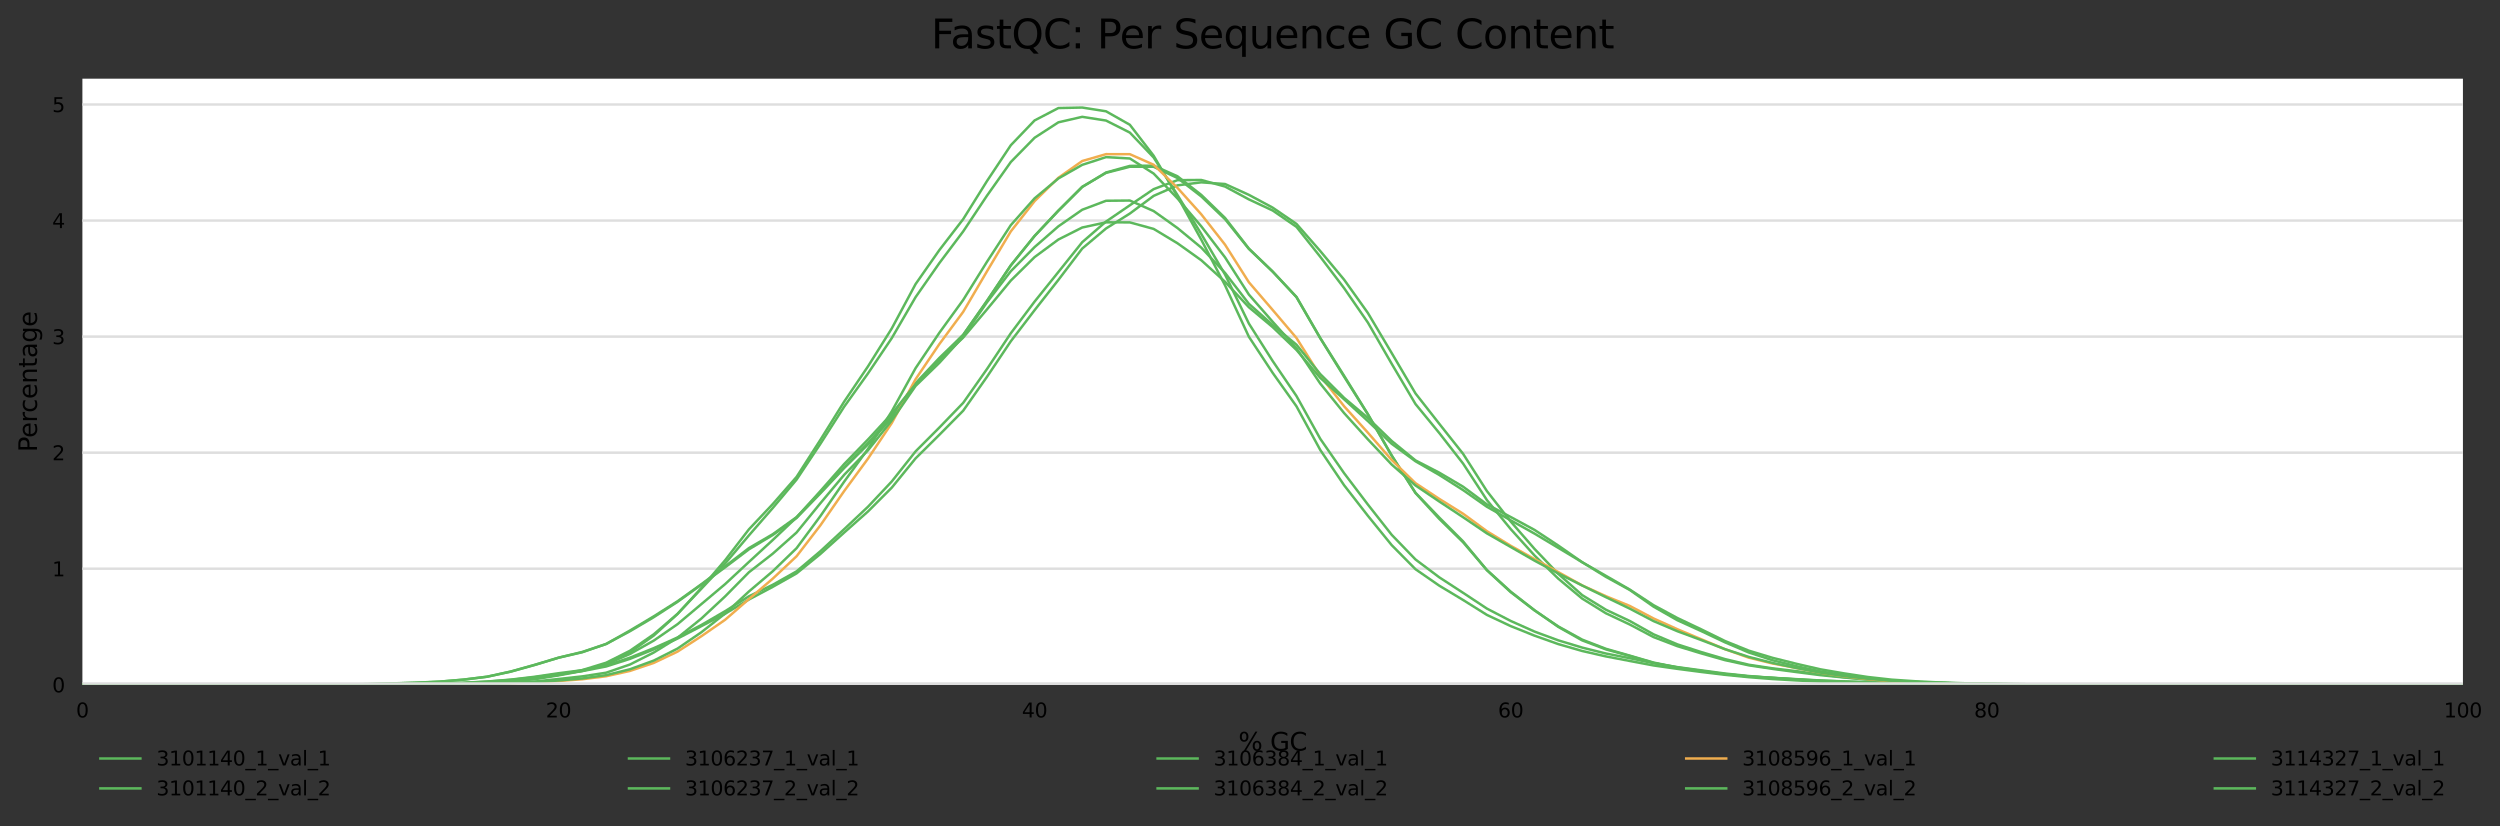 <?xml version="1.0" encoding="utf-8" standalone="no"?>
<!DOCTYPE svg PUBLIC "-//W3C//DTD SVG 1.1//EN"
  "http://www.w3.org/Graphics/SVG/1.1/DTD/svg11.dtd">
<svg xmlns:xlink="http://www.w3.org/1999/xlink" width="1000.298pt" height="330.542pt" viewBox="0 0 1000.298 330.542" xmlns="http://www.w3.org/2000/svg" version="1.1">
 <rect x="0" y="0" width="1000.298" height="330.542" fill="#333333" stroke="none"/>
 <defs>
  <style type="text/css">*{stroke-linejoin: round; stroke-linecap: butt}</style>
 </defs>
 <g id="figure_1">
  <g id="axes_1">
   <g id="patch_1">
    <path d="M 32.968 273.99 
L 985.463 273.99 
L 985.463 31.483 
L 32.968 31.483 
z
" style="fill: #ffffff"/>
   </g>
   <g id="matplotlib.axis_1">
    <g id="xtick_1">
     <g id="text_1">
      <!-- 0 -->
      <g transform="translate(30.423 287.069) scale(0.08 -0.08)">
       <defs>
        <path id="DejaVuSans-30" d="M 2034 4250 
Q 1547 4250 1301 3770 
Q 1056 3291 1056 2328 
Q 1056 1369 1301 889 
Q 1547 409 2034 409 
Q 2525 409 2770 889 
Q 3016 1369 3016 2328 
Q 3016 3291 2770 3770 
Q 2525 4250 2034 4250 
z
M 2034 4750 
Q 2819 4750 3233 4129 
Q 3647 3509 3647 2328 
Q 3647 1150 3233 529 
Q 2819 -91 2034 -91 
Q 1250 -91 836 529 
Q 422 1150 422 2328 
Q 422 3509 836 4129 
Q 1250 4750 2034 4750 
z
" transform="scale(0.016)"/>
       </defs>
       <use xlink:href="#DejaVuSans-30"/>
      </g>
     </g>
    </g>
    <g id="xtick_2">
     <g id="text_2">
      <!-- 20 -->
      <g transform="translate(218.377 287.069) scale(0.08 -0.08)">
       <defs>
        <path id="DejaVuSans-32" d="M 1228 531 
L 3431 531 
L 3431 0 
L 469 0 
L 469 531 
Q 828 903 1448 1529 
Q 2069 2156 2228 2338 
Q 2531 2678 2651 2914 
Q 2772 3150 2772 3378 
Q 2772 3750 2511 3984 
Q 2250 4219 1831 4219 
Q 1534 4219 1204 4116 
Q 875 4013 500 3803 
L 500 4441 
Q 881 4594 1212 4672 
Q 1544 4750 1819 4750 
Q 2544 4750 2975 4387 
Q 3406 4025 3406 3419 
Q 3406 3131 3298 2873 
Q 3191 2616 2906 2266 
Q 2828 2175 2409 1742 
Q 1991 1309 1228 531 
z
" transform="scale(0.016)"/>
       </defs>
       <use xlink:href="#DejaVuSans-32"/>
       <use xlink:href="#DejaVuSans-30" x="63.623"/>
      </g>
     </g>
    </g>
    <g id="xtick_3">
     <g id="text_3">
      <!-- 40 -->
      <g transform="translate(408.876 287.069) scale(0.08 -0.08)">
       <defs>
        <path id="DejaVuSans-34" d="M 2419 4116 
L 825 1625 
L 2419 1625 
L 2419 4116 
z
M 2253 4666 
L 3047 4666 
L 3047 1625 
L 3713 1625 
L 3713 1100 
L 3047 1100 
L 3047 0 
L 2419 0 
L 2419 1100 
L 313 1100 
L 313 1709 
L 2253 4666 
z
" transform="scale(0.016)"/>
       </defs>
       <use xlink:href="#DejaVuSans-34"/>
       <use xlink:href="#DejaVuSans-30" x="63.623"/>
      </g>
     </g>
    </g>
    <g id="xtick_4">
     <g id="text_4">
      <!-- 60 -->
      <g transform="translate(599.375 287.069) scale(0.08 -0.08)">
       <defs>
        <path id="DejaVuSans-36" d="M 2113 2584 
Q 1688 2584 1439 2293 
Q 1191 2003 1191 1497 
Q 1191 994 1439 701 
Q 1688 409 2113 409 
Q 2538 409 2786 701 
Q 3034 994 3034 1497 
Q 3034 2003 2786 2293 
Q 2538 2584 2113 2584 
z
M 3366 4563 
L 3366 3988 
Q 3128 4100 2886 4159 
Q 2644 4219 2406 4219 
Q 1781 4219 1451 3797 
Q 1122 3375 1075 2522 
Q 1259 2794 1537 2939 
Q 1816 3084 2150 3084 
Q 2853 3084 3261 2657 
Q 3669 2231 3669 1497 
Q 3669 778 3244 343 
Q 2819 -91 2113 -91 
Q 1303 -91 875 529 
Q 447 1150 447 2328 
Q 447 3434 972 4092 
Q 1497 4750 2381 4750 
Q 2619 4750 2861 4703 
Q 3103 4656 3366 4563 
z
" transform="scale(0.016)"/>
       </defs>
       <use xlink:href="#DejaVuSans-36"/>
       <use xlink:href="#DejaVuSans-30" x="63.623"/>
      </g>
     </g>
    </g>
    <g id="xtick_5">
     <g id="text_5">
      <!-- 80 -->
      <g transform="translate(789.874 287.069) scale(0.08 -0.08)">
       <defs>
        <path id="DejaVuSans-38" d="M 2034 2216 
Q 1584 2216 1326 1975 
Q 1069 1734 1069 1313 
Q 1069 891 1326 650 
Q 1584 409 2034 409 
Q 2484 409 2743 651 
Q 3003 894 3003 1313 
Q 3003 1734 2745 1975 
Q 2488 2216 2034 2216 
z
M 1403 2484 
Q 997 2584 770 2862 
Q 544 3141 544 3541 
Q 544 4100 942 4425 
Q 1341 4750 2034 4750 
Q 2731 4750 3128 4425 
Q 3525 4100 3525 3541 
Q 3525 3141 3298 2862 
Q 3072 2584 2669 2484 
Q 3125 2378 3379 2068 
Q 3634 1759 3634 1313 
Q 3634 634 3220 271 
Q 2806 -91 2034 -91 
Q 1263 -91 848 271 
Q 434 634 434 1313 
Q 434 1759 690 2068 
Q 947 2378 1403 2484 
z
M 1172 3481 
Q 1172 3119 1398 2916 
Q 1625 2713 2034 2713 
Q 2441 2713 2670 2916 
Q 2900 3119 2900 3481 
Q 2900 3844 2670 4047 
Q 2441 4250 2034 4250 
Q 1625 4250 1398 4047 
Q 1172 3844 1172 3481 
z
" transform="scale(0.016)"/>
       </defs>
       <use xlink:href="#DejaVuSans-38"/>
       <use xlink:href="#DejaVuSans-30" x="63.623"/>
      </g>
     </g>
    </g>
    <g id="xtick_6">
     <g id="text_6">
      <!-- 100 -->
      <g transform="translate(977.828 287.069) scale(0.08 -0.08)">
       <defs>
        <path id="DejaVuSans-31" d="M 794 531 
L 1825 531 
L 1825 4091 
L 703 3866 
L 703 4441 
L 1819 4666 
L 2450 4666 
L 2450 531 
L 3481 531 
L 3481 0 
L 794 0 
L 794 531 
z
" transform="scale(0.016)"/>
       </defs>
       <use xlink:href="#DejaVuSans-31"/>
       <use xlink:href="#DejaVuSans-30" x="63.623"/>
       <use xlink:href="#DejaVuSans-30" x="127.246"/>
      </g>
     </g>
    </g>
    <g id="text_7">
     <!-- % GC -->
     <g transform="translate(495.51 300.331) scale(0.1 -0.1)">
      <defs>
       <path id="DejaVuSans-25" d="M 4653 2053 
Q 4381 2053 4226 1822 
Q 4072 1591 4072 1178 
Q 4072 772 4226 539 
Q 4381 306 4653 306 
Q 4919 306 5073 539 
Q 5228 772 5228 1178 
Q 5228 1588 5073 1820 
Q 4919 2053 4653 2053 
z
M 4653 2450 
Q 5147 2450 5437 2106 
Q 5728 1763 5728 1178 
Q 5728 594 5436 251 
Q 5144 -91 4653 -91 
Q 4153 -91 3862 251 
Q 3572 594 3572 1178 
Q 3572 1766 3864 2108 
Q 4156 2450 4653 2450 
z
M 1428 4353 
Q 1159 4353 1004 4120 
Q 850 3888 850 3481 
Q 850 3069 1003 2837 
Q 1156 2606 1428 2606 
Q 1700 2606 1854 2837 
Q 2009 3069 2009 3481 
Q 2009 3884 1853 4118 
Q 1697 4353 1428 4353 
z
M 4250 4750 
L 4750 4750 
L 1831 -91 
L 1331 -91 
L 4250 4750 
z
M 1428 4750 
Q 1922 4750 2215 4408 
Q 2509 4066 2509 3481 
Q 2509 2891 2217 2550 
Q 1925 2209 1428 2209 
Q 931 2209 642 2551 
Q 353 2894 353 3481 
Q 353 4063 643 4406 
Q 934 4750 1428 4750 
z
" transform="scale(0.016)"/>
       <path id="DejaVuSans-20" transform="scale(0.016)"/>
       <path id="DejaVuSans-47" d="M 3809 666 
L 3809 1919 
L 2778 1919 
L 2778 2438 
L 4434 2438 
L 4434 434 
Q 4069 175 3628 42 
Q 3188 -91 2688 -91 
Q 1594 -91 976 548 
Q 359 1188 359 2328 
Q 359 3472 976 4111 
Q 1594 4750 2688 4750 
Q 3144 4750 3555 4637 
Q 3966 4525 4313 4306 
L 4313 3634 
Q 3963 3931 3569 4081 
Q 3175 4231 2741 4231 
Q 1884 4231 1454 3753 
Q 1025 3275 1025 2328 
Q 1025 1384 1454 906 
Q 1884 428 2741 428 
Q 3075 428 3337 486 
Q 3600 544 3809 666 
z
" transform="scale(0.016)"/>
       <path id="DejaVuSans-43" d="M 4122 4306 
L 4122 3641 
Q 3803 3938 3442 4084 
Q 3081 4231 2675 4231 
Q 1875 4231 1450 3742 
Q 1025 3253 1025 2328 
Q 1025 1406 1450 917 
Q 1875 428 2675 428 
Q 3081 428 3442 575 
Q 3803 722 4122 1019 
L 4122 359 
Q 3791 134 3420 21 
Q 3050 -91 2638 -91 
Q 1578 -91 968 557 
Q 359 1206 359 2328 
Q 359 3453 968 4101 
Q 1578 4750 2638 4750 
Q 3056 4750 3426 4639 
Q 3797 4528 4122 4306 
z
" transform="scale(0.016)"/>
      </defs>
      <use xlink:href="#DejaVuSans-25"/>
      <use xlink:href="#DejaVuSans-20" x="95.02"/>
      <use xlink:href="#DejaVuSans-47" x="126.807"/>
      <use xlink:href="#DejaVuSans-43" x="204.297"/>
     </g>
    </g>
   </g>
   <g id="matplotlib.axis_2">
    <g id="ytick_1">
     <g id="line2d_1">
      <path d="M 32.968 273.99 
L 985.463 273.99 
" clip-path="url(#pd9188e3779)" style="fill: none; stroke: #dedede; stroke-linecap: square"/>
     </g>
     <g id="text_8">
      <!-- 0 -->
      <g transform="translate(20.878 277.029) scale(0.08 -0.08)">
       <use xlink:href="#DejaVuSans-30"/>
      </g>
     </g>
    </g>
    <g id="ytick_2">
     <g id="line2d_2">
      <path d="M 32.968 227.554 
L 985.463 227.554 
" clip-path="url(#pd9188e3779)" style="fill: none; stroke: #dedede; stroke-linecap: square"/>
     </g>
     <g id="text_9">
      <!-- 1 -->
      <g transform="translate(20.878 230.594) scale(0.08 -0.08)">
       <use xlink:href="#DejaVuSans-31"/>
      </g>
     </g>
    </g>
    <g id="ytick_3">
     <g id="line2d_3">
      <path d="M 32.968 181.118 
L 985.463 181.118 
" clip-path="url(#pd9188e3779)" style="fill: none; stroke: #dedede; stroke-linecap: square"/>
     </g>
     <g id="text_10">
      <!-- 2 -->
      <g transform="translate(20.878 184.158) scale(0.08 -0.08)">
       <use xlink:href="#DejaVuSans-32"/>
      </g>
     </g>
    </g>
    <g id="ytick_4">
     <g id="line2d_4">
      <path d="M 32.968 134.683 
L 985.463 134.683 
" clip-path="url(#pd9188e3779)" style="fill: none; stroke: #dedede; stroke-linecap: square"/>
     </g>
     <g id="text_11">
      <!-- 3 -->
      <g transform="translate(20.878 137.722) scale(0.08 -0.08)">
       <defs>
        <path id="DejaVuSans-33" d="M 2597 2516 
Q 3050 2419 3304 2112 
Q 3559 1806 3559 1356 
Q 3559 666 3084 287 
Q 2609 -91 1734 -91 
Q 1441 -91 1130 -33 
Q 819 25 488 141 
L 488 750 
Q 750 597 1062 519 
Q 1375 441 1716 441 
Q 2309 441 2620 675 
Q 2931 909 2931 1356 
Q 2931 1769 2642 2001 
Q 2353 2234 1838 2234 
L 1294 2234 
L 1294 2753 
L 1863 2753 
Q 2328 2753 2575 2939 
Q 2822 3125 2822 3475 
Q 2822 3834 2567 4026 
Q 2313 4219 1838 4219 
Q 1578 4219 1281 4162 
Q 984 4106 628 3988 
L 628 4550 
Q 988 4650 1302 4700 
Q 1616 4750 1894 4750 
Q 2613 4750 3031 4423 
Q 3450 4097 3450 3541 
Q 3450 3153 3228 2886 
Q 3006 2619 2597 2516 
z
" transform="scale(0.016)"/>
       </defs>
       <use xlink:href="#DejaVuSans-33"/>
      </g>
     </g>
    </g>
    <g id="ytick_5">
     <g id="line2d_5">
      <path d="M 32.968 88.247 
L 985.463 88.247 
" clip-path="url(#pd9188e3779)" style="fill: none; stroke: #dedede; stroke-linecap: square"/>
     </g>
     <g id="text_12">
      <!-- 4 -->
      <g transform="translate(20.878 91.286) scale(0.08 -0.08)">
       <use xlink:href="#DejaVuSans-34"/>
      </g>
     </g>
    </g>
    <g id="ytick_6">
     <g id="line2d_6">
      <path d="M 32.968 41.811 
L 985.463 41.811 
" clip-path="url(#pd9188e3779)" style="fill: none; stroke: #dedede; stroke-linecap: square"/>
     </g>
     <g id="text_13">
      <!-- 5 -->
      <g transform="translate(20.878 44.851) scale(0.08 -0.08)">
       <defs>
        <path id="DejaVuSans-35" d="M 691 4666 
L 3169 4666 
L 3169 4134 
L 1269 4134 
L 1269 2991 
Q 1406 3038 1543 3061 
Q 1681 3084 1819 3084 
Q 2600 3084 3056 2656 
Q 3513 2228 3513 1497 
Q 3513 744 3044 326 
Q 2575 -91 1722 -91 
Q 1428 -91 1123 -41 
Q 819 9 494 109 
L 494 744 
Q 775 591 1075 516 
Q 1375 441 1709 441 
Q 2250 441 2565 725 
Q 2881 1009 2881 1497 
Q 2881 1984 2565 2268 
Q 2250 2553 1709 2553 
Q 1456 2553 1204 2497 
Q 953 2441 691 2322 
L 691 4666 
z
" transform="scale(0.016)"/>
       </defs>
       <use xlink:href="#DejaVuSans-35"/>
      </g>
     </g>
    </g>
    <g id="text_14">
     <!-- Percentage -->
     <g transform="translate(14.798 180.859) rotate(-90) scale(0.1 -0.1)">
      <defs>
       <path id="DejaVuSans-50" d="M 1259 4147 
L 1259 2394 
L 2053 2394 
Q 2494 2394 2734 2622 
Q 2975 2850 2975 3272 
Q 2975 3691 2734 3919 
Q 2494 4147 2053 4147 
L 1259 4147 
z
M 628 4666 
L 2053 4666 
Q 2838 4666 3239 4311 
Q 3641 3956 3641 3272 
Q 3641 2581 3239 2228 
Q 2838 1875 2053 1875 
L 1259 1875 
L 1259 0 
L 628 0 
L 628 4666 
z
" transform="scale(0.016)"/>
       <path id="DejaVuSans-65" d="M 3597 1894 
L 3597 1613 
L 953 1613 
Q 991 1019 1311 708 
Q 1631 397 2203 397 
Q 2534 397 2845 478 
Q 3156 559 3463 722 
L 3463 178 
Q 3153 47 2828 -22 
Q 2503 -91 2169 -91 
Q 1331 -91 842 396 
Q 353 884 353 1716 
Q 353 2575 817 3079 
Q 1281 3584 2069 3584 
Q 2775 3584 3186 3129 
Q 3597 2675 3597 1894 
z
M 3022 2063 
Q 3016 2534 2758 2815 
Q 2500 3097 2075 3097 
Q 1594 3097 1305 2825 
Q 1016 2553 972 2059 
L 3022 2063 
z
" transform="scale(0.016)"/>
       <path id="DejaVuSans-72" d="M 2631 2963 
Q 2534 3019 2420 3045 
Q 2306 3072 2169 3072 
Q 1681 3072 1420 2755 
Q 1159 2438 1159 1844 
L 1159 0 
L 581 0 
L 581 3500 
L 1159 3500 
L 1159 2956 
Q 1341 3275 1631 3429 
Q 1922 3584 2338 3584 
Q 2397 3584 2469 3576 
Q 2541 3569 2628 3553 
L 2631 2963 
z
" transform="scale(0.016)"/>
       <path id="DejaVuSans-63" d="M 3122 3366 
L 3122 2828 
Q 2878 2963 2633 3030 
Q 2388 3097 2138 3097 
Q 1578 3097 1268 2742 
Q 959 2388 959 1747 
Q 959 1106 1268 751 
Q 1578 397 2138 397 
Q 2388 397 2633 464 
Q 2878 531 3122 666 
L 3122 134 
Q 2881 22 2623 -34 
Q 2366 -91 2075 -91 
Q 1284 -91 818 406 
Q 353 903 353 1747 
Q 353 2603 823 3093 
Q 1294 3584 2113 3584 
Q 2378 3584 2631 3529 
Q 2884 3475 3122 3366 
z
" transform="scale(0.016)"/>
       <path id="DejaVuSans-6e" d="M 3513 2113 
L 3513 0 
L 2938 0 
L 2938 2094 
Q 2938 2591 2744 2837 
Q 2550 3084 2163 3084 
Q 1697 3084 1428 2787 
Q 1159 2491 1159 1978 
L 1159 0 
L 581 0 
L 581 3500 
L 1159 3500 
L 1159 2956 
Q 1366 3272 1645 3428 
Q 1925 3584 2291 3584 
Q 2894 3584 3203 3211 
Q 3513 2838 3513 2113 
z
" transform="scale(0.016)"/>
       <path id="DejaVuSans-74" d="M 1172 4494 
L 1172 3500 
L 2356 3500 
L 2356 3053 
L 1172 3053 
L 1172 1153 
Q 1172 725 1289 603 
Q 1406 481 1766 481 
L 2356 481 
L 2356 0 
L 1766 0 
Q 1100 0 847 248 
Q 594 497 594 1153 
L 594 3053 
L 172 3053 
L 172 3500 
L 594 3500 
L 594 4494 
L 1172 4494 
z
" transform="scale(0.016)"/>
       <path id="DejaVuSans-61" d="M 2194 1759 
Q 1497 1759 1228 1600 
Q 959 1441 959 1056 
Q 959 750 1161 570 
Q 1363 391 1709 391 
Q 2188 391 2477 730 
Q 2766 1069 2766 1631 
L 2766 1759 
L 2194 1759 
z
M 3341 1997 
L 3341 0 
L 2766 0 
L 2766 531 
Q 2569 213 2275 61 
Q 1981 -91 1556 -91 
Q 1019 -91 701 211 
Q 384 513 384 1019 
Q 384 1609 779 1909 
Q 1175 2209 1959 2209 
L 2766 2209 
L 2766 2266 
Q 2766 2663 2505 2880 
Q 2244 3097 1772 3097 
Q 1472 3097 1187 3025 
Q 903 2953 641 2809 
L 641 3341 
Q 956 3463 1253 3523 
Q 1550 3584 1831 3584 
Q 2591 3584 2966 3190 
Q 3341 2797 3341 1997 
z
" transform="scale(0.016)"/>
       <path id="DejaVuSans-67" d="M 2906 1791 
Q 2906 2416 2648 2759 
Q 2391 3103 1925 3103 
Q 1463 3103 1205 2759 
Q 947 2416 947 1791 
Q 947 1169 1205 825 
Q 1463 481 1925 481 
Q 2391 481 2648 825 
Q 2906 1169 2906 1791 
z
M 3481 434 
Q 3481 -459 3084 -895 
Q 2688 -1331 1869 -1331 
Q 1566 -1331 1297 -1286 
Q 1028 -1241 775 -1147 
L 775 -588 
Q 1028 -725 1275 -790 
Q 1522 -856 1778 -856 
Q 2344 -856 2625 -561 
Q 2906 -266 2906 331 
L 2906 616 
Q 2728 306 2450 153 
Q 2172 0 1784 0 
Q 1141 0 747 490 
Q 353 981 353 1791 
Q 353 2603 747 3093 
Q 1141 3584 1784 3584 
Q 2172 3584 2450 3431 
Q 2728 3278 2906 2969 
L 2906 3500 
L 3481 3500 
L 3481 434 
z
" transform="scale(0.016)"/>
      </defs>
      <use xlink:href="#DejaVuSans-50"/>
      <use xlink:href="#DejaVuSans-65" x="56.678"/>
      <use xlink:href="#DejaVuSans-72" x="118.201"/>
      <use xlink:href="#DejaVuSans-63" x="157.064"/>
      <use xlink:href="#DejaVuSans-65" x="212.045"/>
      <use xlink:href="#DejaVuSans-6e" x="273.568"/>
      <use xlink:href="#DejaVuSans-74" x="336.947"/>
      <use xlink:href="#DejaVuSans-61" x="376.156"/>
      <use xlink:href="#DejaVuSans-67" x="437.436"/>
      <use xlink:href="#DejaVuSans-65" x="500.912"/>
     </g>
    </g>
   </g>
   <g id="line2d_7">
    <path d="M 32.968 273.99 
L 42.493 273.99 
L 52.018 273.99 
L 61.543 273.99 
L 71.068 273.989 
L 80.593 273.987 
L 90.118 273.984 
L 99.643 273.981 
L 109.168 273.978 
L 118.693 273.969 
L 128.218 273.934 
L 137.743 273.856 
L 147.268 273.72 
L 156.792 273.439 
L 166.317 273.148 
L 175.842 272.734 
L 185.367 271.968 
L 194.892 270.771 
L 204.417 268.663 
L 213.942 266.005 
L 223.467 263.168 
L 232.992 260.974 
L 242.517 257.663 
L 252.042 252.295 
L 261.567 246.61 
L 271.092 240.569 
L 280.617 233.757 
L 290.142 226.605 
L 299.667 219.29 
L 309.192 213.748 
L 318.717 206.911 
L 328.242 197.041 
L 337.767 187.011 
L 347.291 177.26 
L 356.816 166.611 
L 366.341 153.336 
L 375.866 143.194 
L 385.391 134 
L 394.916 120.5 
L 404.441 106.182 
L 413.966 94.388 
L 423.491 84.222 
L 433.016 74.722 
L 442.541 69.175 
L 452.066 66.72 
L 461.591 66.732 
L 471.116 71.223 
L 480.641 78.589 
L 490.166 87.706 
L 499.691 99.588 
L 509.216 108.705 
L 518.741 118.839 
L 528.266 135.329 
L 537.79 150.693 
L 547.315 165.771 
L 556.84 182.221 
L 566.365 197.283 
L 575.89 207.635 
L 585.415 216.989 
L 594.94 228.065 
L 604.465 236.726 
L 613.99 244.153 
L 623.515 250.847 
L 633.04 256.223 
L 642.565 259.84 
L 652.09 262.455 
L 661.615 265.246 
L 671.14 267.203 
L 680.665 268.543 
L 690.19 269.73 
L 699.715 270.645 
L 709.24 271.247 
L 718.765 271.807 
L 728.289 272.337 
L 737.814 272.687 
L 747.339 273.01 
L 756.864 273.273 
L 766.389 273.483 
L 775.914 273.632 
L 785.439 273.704 
L 794.964 273.775 
L 804.489 273.852 
L 814.014 273.906 
L 823.539 273.935 
L 833.064 273.955 
L 842.589 273.971 
L 852.114 273.98 
L 861.639 273.984 
L 871.164 273.985 
L 880.689 273.987 
L 890.214 273.989 
L 899.739 273.99 
L 909.264 273.99 
L 918.788 273.99 
L 928.313 273.99 
L 937.838 273.99 
L 947.363 273.99 
L 956.888 273.99 
L 966.413 273.99 
L 975.938 273.99 
L 985.463 273.99 
" clip-path="url(#pd9188e3779)" style="fill: none; stroke: #5cb85c; stroke-linecap: square"/>
   </g>
   <g id="line2d_8">
    <path d="M 32.968 273.99 
L 42.493 273.99 
L 52.018 273.99 
L 61.543 273.99 
L 71.068 273.989 
L 80.593 273.987 
L 90.118 273.983 
L 99.643 273.98 
L 109.168 273.973 
L 118.693 273.961 
L 128.218 273.928 
L 137.743 273.865 
L 147.268 273.747 
L 156.792 273.487 
L 166.317 273.204 
L 175.842 272.744 
L 185.367 271.921 
L 194.892 270.765 
L 204.417 268.732 
L 213.942 266.076 
L 223.467 263.158 
L 232.992 260.856 
L 242.517 257.683 
L 252.042 252.579 
L 261.567 246.96 
L 271.092 240.807 
L 280.617 233.966 
L 290.142 226.993 
L 299.667 219.793 
L 309.192 214.074 
L 318.717 207.253 
L 328.242 197.415 
L 337.767 187.266 
L 347.291 177.827 
L 356.816 167.236 
L 366.341 153.884 
L 375.866 143.806 
L 385.391 133.977 
L 394.916 120.314 
L 404.441 106.2 
L 413.966 94.418 
L 423.491 84.33 
L 433.016 74.834 
L 442.541 69.018 
L 452.066 66.38 
L 461.591 66.273 
L 471.116 70.519 
L 480.641 77.972 
L 490.166 87.199 
L 499.691 99.454 
L 509.216 108.625 
L 518.741 118.854 
L 528.266 135.267 
L 537.79 150.335 
L 547.315 165.72 
L 556.84 182.314 
L 566.365 197.165 
L 575.89 207.091 
L 585.415 216.622 
L 594.94 228.178 
L 604.465 236.934 
L 613.99 244.248 
L 623.515 250.653 
L 633.04 255.916 
L 642.565 259.595 
L 652.09 262.323 
L 661.615 265.103 
L 671.14 267.026 
L 680.665 268.417 
L 690.19 269.702 
L 699.715 270.637 
L 709.24 271.195 
L 718.765 271.737 
L 728.289 272.26 
L 737.814 272.633 
L 747.339 272.98 
L 756.864 273.233 
L 766.389 273.433 
L 775.914 273.607 
L 785.439 273.714 
L 794.964 273.778 
L 804.489 273.832 
L 814.014 273.886 
L 823.539 273.924 
L 833.064 273.948 
L 842.589 273.966 
L 852.114 273.978 
L 861.639 273.982 
L 871.164 273.984 
L 880.689 273.988 
L 890.214 273.99 
L 899.739 273.99 
L 909.264 273.99 
L 918.788 273.99 
L 928.313 273.99 
L 937.838 273.99 
L 947.363 273.99 
L 956.888 273.99 
L 966.413 273.99 
L 975.938 273.99 
L 985.463 273.99 
" clip-path="url(#pd9188e3779)" style="fill: none; stroke: #5cb85c; stroke-linecap: square"/>
   </g>
   <g id="line2d_9">
    <path d="M 32.968 273.99 
L 42.493 273.99 
L 52.018 273.99 
L 61.543 273.99 
L 71.068 273.99 
L 80.593 273.99 
L 90.118 273.989 
L 99.643 273.989 
L 109.168 273.987 
L 118.693 273.981 
L 128.218 273.974 
L 137.743 273.962 
L 147.268 273.944 
L 156.792 273.908 
L 166.317 273.834 
L 175.842 273.704 
L 185.367 273.485 
L 194.892 273.131 
L 204.417 272.58 
L 213.942 271.54 
L 223.467 270.022 
L 232.992 268.104 
L 242.517 265.169 
L 252.042 260.392 
L 261.567 253.8 
L 271.092 245.604 
L 280.617 235.576 
L 290.142 225.468 
L 299.667 214.211 
L 309.192 203.268 
L 318.717 191.913 
L 328.242 177.62 
L 337.767 162.729 
L 347.291 149.419 
L 356.816 135.29 
L 366.341 118.897 
L 375.866 105.246 
L 385.391 92.591 
L 394.916 78.283 
L 404.441 64.83 
L 413.966 55.115 
L 423.491 48.94 
L 433.016 46.747 
L 442.541 48.234 
L 452.066 53.048 
L 461.591 63.016 
L 471.116 78.009 
L 480.641 93.608 
L 490.166 109.853 
L 499.691 129.444 
L 509.216 144.436 
L 518.741 158.457 
L 528.266 175.582 
L 537.79 189.311 
L 547.315 201.878 
L 556.84 213.987 
L 566.365 223.851 
L 575.89 231.006 
L 585.415 237.201 
L 594.94 243.508 
L 604.465 248.454 
L 613.99 252.705 
L 623.515 256.22 
L 633.04 259.106 
L 642.565 261.478 
L 652.09 263.362 
L 661.615 265.352 
L 671.14 266.922 
L 680.665 268.204 
L 690.19 269.48 
L 699.715 270.485 
L 709.24 271.226 
L 718.765 271.901 
L 728.289 272.487 
L 737.814 272.898 
L 747.339 273.224 
L 756.864 273.471 
L 766.389 273.647 
L 775.914 273.77 
L 785.439 273.854 
L 794.964 273.903 
L 804.489 273.933 
L 814.014 273.953 
L 823.539 273.968 
L 833.064 273.98 
L 842.589 273.984 
L 852.114 273.984 
L 861.639 273.987 
L 871.164 273.99 
L 880.689 273.99 
L 890.214 273.99 
L 899.739 273.99 
L 909.264 273.99 
L 918.788 273.99 
L 928.313 273.99 
L 937.838 273.99 
L 947.363 273.99 
L 956.888 273.99 
L 966.413 273.99 
L 975.938 273.99 
L 985.463 273.99 
" clip-path="url(#pd9188e3779)" style="fill: none; stroke: #5cb85c; stroke-linecap: square"/>
   </g>
   <g id="line2d_10">
    <path d="M 32.968 273.99 
L 42.493 273.99 
L 52.018 273.99 
L 61.543 273.99 
L 71.068 273.99 
L 80.593 273.989 
L 90.118 273.989 
L 99.643 273.989 
L 109.168 273.988 
L 118.693 273.984 
L 128.218 273.977 
L 137.743 273.968 
L 147.268 273.948 
L 156.792 273.898 
L 166.317 273.843 
L 175.842 273.768 
L 185.367 273.578 
L 194.892 273.22 
L 204.417 272.663 
L 213.942 271.763 
L 223.467 270.238 
L 232.992 268.479 
L 242.517 265.845 
L 252.042 261.039 
L 261.567 254.317 
L 271.092 245.682 
L 280.617 235.265 
L 290.142 224.141 
L 299.667 211.78 
L 309.192 201.687 
L 318.717 190.822 
L 328.242 176.001 
L 337.767 160.709 
L 347.291 146.612 
L 356.816 131.412 
L 366.341 113.669 
L 375.866 100.043 
L 385.391 87.681 
L 394.916 72.434 
L 404.441 58.111 
L 413.966 48.182 
L 423.491 43.232 
L 433.016 43.031 
L 442.541 44.529 
L 452.066 49.919 
L 461.591 62.303 
L 471.116 78.603 
L 480.641 95.88 
L 490.166 114.182 
L 499.691 134.724 
L 509.216 149.179 
L 518.741 162.567 
L 528.266 180.049 
L 537.79 194.136 
L 547.315 206.382 
L 556.84 218.117 
L 566.365 227.757 
L 575.89 234.344 
L 585.415 240.073 
L 594.94 246.036 
L 604.465 250.519 
L 613.99 254.342 
L 623.515 257.721 
L 633.04 260.469 
L 642.565 262.647 
L 652.09 264.466 
L 661.615 266.264 
L 671.14 267.62 
L 680.665 268.862 
L 690.19 270.006 
L 699.715 270.959 
L 709.24 271.702 
L 718.765 272.257 
L 728.289 272.746 
L 737.814 273.093 
L 747.339 273.384 
L 756.864 273.594 
L 766.389 273.733 
L 775.914 273.829 
L 785.439 273.884 
L 794.964 273.919 
L 804.489 273.944 
L 814.014 273.96 
L 823.539 273.975 
L 833.064 273.984 
L 842.589 273.986 
L 852.114 273.988 
L 861.639 273.989 
L 871.164 273.99 
L 880.689 273.99 
L 890.214 273.99 
L 899.739 273.99 
L 909.264 273.99 
L 918.788 273.99 
L 928.313 273.99 
L 937.838 273.99 
L 947.363 273.99 
L 956.888 273.99 
L 966.413 273.99 
L 975.938 273.99 
L 985.463 273.99 
" clip-path="url(#pd9188e3779)" style="fill: none; stroke: #5cb85c; stroke-linecap: square"/>
   </g>
   <g id="line2d_11">
    <path d="M 32.968 273.99 
L 42.493 273.99 
L 52.018 273.99 
L 61.543 273.99 
L 71.068 273.99 
L 80.593 273.989 
L 90.118 273.987 
L 99.643 273.985 
L 109.168 273.978 
L 118.693 273.968 
L 128.218 273.954 
L 137.743 273.921 
L 147.268 273.876 
L 156.792 273.812 
L 166.317 273.717 
L 175.842 273.549 
L 185.367 273.236 
L 194.892 272.749 
L 204.417 272.019 
L 213.942 270.955 
L 223.467 269.7 
L 232.992 268.518 
L 242.517 266.676 
L 252.042 263.632 
L 261.567 259.847 
L 271.092 255.503 
L 280.617 250.542 
L 290.142 245.56 
L 299.667 239.87 
L 309.192 234.812 
L 318.717 229.431 
L 328.242 221.67 
L 337.767 213.097 
L 347.291 204.654 
L 356.816 195.11 
L 366.341 183.408 
L 375.866 173.968 
L 385.391 164.325 
L 394.916 150.761 
L 404.441 136.557 
L 413.966 124.099 
L 423.491 111.979 
L 433.016 99.451 
L 442.541 91.419 
L 452.066 85.447 
L 461.591 78.374 
L 471.116 74.17 
L 480.641 72.958 
L 490.166 73.626 
L 499.691 77.954 
L 509.216 83.074 
L 518.741 89.583 
L 528.266 100.448 
L 537.79 111.884 
L 547.315 125.23 
L 556.84 141.259 
L 566.365 157.421 
L 575.89 169.575 
L 585.415 181.593 
L 594.94 196.492 
L 604.465 208.67 
L 613.99 219.625 
L 623.515 229.635 
L 633.04 238.098 
L 642.565 243.966 
L 652.09 248.463 
L 661.615 253.8 
L 671.14 257.817 
L 680.665 260.895 
L 690.19 263.711 
L 699.715 265.974 
L 709.24 267.409 
L 718.765 268.543 
L 728.289 269.848 
L 737.814 270.975 
L 747.339 271.904 
L 756.864 272.505 
L 766.389 272.949 
L 775.914 273.266 
L 785.439 273.425 
L 794.964 273.56 
L 804.489 273.706 
L 814.014 273.807 
L 823.539 273.874 
L 833.064 273.922 
L 842.589 273.951 
L 852.114 273.965 
L 861.639 273.976 
L 871.164 273.985 
L 880.689 273.988 
L 890.214 273.989 
L 899.739 273.989 
L 909.264 273.989 
L 918.788 273.99 
L 928.313 273.99 
L 937.838 273.99 
L 947.363 273.99 
L 956.888 273.99 
L 966.413 273.99 
L 975.938 273.99 
L 985.463 273.99 
" clip-path="url(#pd9188e3779)" style="fill: none; stroke: #5cb85c; stroke-linecap: square"/>
   </g>
   <g id="line2d_12">
    <path d="M 32.968 273.99 
L 42.493 273.99 
L 52.018 273.99 
L 61.543 273.99 
L 71.068 273.989 
L 80.593 273.988 
L 90.118 273.986 
L 99.643 273.986 
L 109.168 273.98 
L 118.693 273.968 
L 128.218 273.95 
L 137.743 273.919 
L 147.268 273.874 
L 156.792 273.788 
L 166.317 273.69 
L 175.842 273.533 
L 185.367 273.186 
L 194.892 272.692 
L 204.417 271.921 
L 213.942 270.785 
L 223.467 269.371 
L 232.992 268.151 
L 242.517 266.319 
L 252.042 263.144 
L 261.567 259.338 
L 271.092 255.062 
L 280.617 250.075 
L 290.142 244.534 
L 299.667 238.581 
L 309.192 233.977 
L 318.717 228.614 
L 328.242 220.557 
L 337.767 211.732 
L 347.291 202.761 
L 356.816 192.637 
L 366.341 180.608 
L 375.866 171.056 
L 385.391 161.195 
L 394.916 147.645 
L 404.441 133.339 
L 413.966 120.666 
L 423.491 108.813 
L 433.016 96.907 
L 442.541 88.643 
L 452.066 82.137 
L 461.591 75.684 
L 471.116 72.083 
L 480.641 72.011 
L 490.166 74.644 
L 499.691 79.78 
L 509.216 84.225 
L 518.741 90.773 
L 528.266 102.748 
L 537.79 115.275 
L 547.315 129.065 
L 556.84 145.551 
L 566.365 161.667 
L 575.89 173.277 
L 585.415 185.491 
L 594.94 200.089 
L 604.465 211.705 
L 613.99 222.26 
L 623.515 231.552 
L 633.04 239.494 
L 642.565 245.393 
L 652.09 249.876 
L 661.615 254.909 
L 671.14 258.545 
L 680.665 261.43 
L 690.19 264.138 
L 699.715 266.207 
L 709.24 267.641 
L 718.765 268.906 
L 728.289 270.131 
L 737.814 271.08 
L 747.339 271.921 
L 756.864 272.505 
L 766.389 272.949 
L 775.914 273.262 
L 785.439 273.456 
L 794.964 273.589 
L 804.489 273.706 
L 814.014 273.805 
L 823.539 273.876 
L 833.064 273.918 
L 842.589 273.946 
L 852.114 273.966 
L 861.639 273.976 
L 871.164 273.982 
L 880.689 273.987 
L 890.214 273.988 
L 899.739 273.989 
L 909.264 273.989 
L 918.788 273.989 
L 928.313 273.99 
L 937.838 273.99 
L 947.363 273.99 
L 956.888 273.99 
L 966.413 273.99 
L 975.938 273.99 
L 985.463 273.99 
" clip-path="url(#pd9188e3779)" style="fill: none; stroke: #5cb85c; stroke-linecap: square"/>
   </g>
   <g id="line2d_13">
    <path d="M 32.968 273.99 
L 42.493 273.99 
L 52.018 273.99 
L 61.543 273.99 
L 71.068 273.99 
L 80.593 273.99 
L 90.118 273.99 
L 99.643 273.99 
L 109.168 273.989 
L 118.693 273.986 
L 128.218 273.984 
L 137.743 273.978 
L 147.268 273.966 
L 156.792 273.951 
L 166.317 273.929 
L 175.842 273.888 
L 185.367 273.805 
L 194.892 273.656 
L 204.417 273.427 
L 213.942 273.034 
L 223.467 272.488 
L 232.992 271.784 
L 242.517 270.582 
L 252.042 268.46 
L 261.567 265.255 
L 271.092 260.724 
L 280.617 254.576 
L 290.142 247.98 
L 299.667 239.691 
L 309.192 231.527 
L 318.717 222.575 
L 328.242 210.212 
L 337.767 196.482 
L 347.291 183.514 
L 356.816 169.272 
L 366.341 151.738 
L 375.866 137.662 
L 385.391 124.775 
L 394.916 108.545 
L 404.441 92.593 
L 413.966 80.475 
L 423.491 71.123 
L 433.016 64.424 
L 442.541 61.678 
L 452.066 61.691 
L 461.591 65.912 
L 471.116 75.147 
L 480.641 85.743 
L 490.166 97.904 
L 499.691 112.924 
L 509.216 124.015 
L 518.741 135.232 
L 528.266 150.373 
L 537.79 162.544 
L 547.315 173.118 
L 556.84 184.045 
L 566.365 193.322 
L 575.89 199.615 
L 585.415 205.554 
L 594.94 212.543 
L 604.465 218.368 
L 613.99 223.71 
L 623.515 228.917 
L 633.04 234.22 
L 642.565 238.549 
L 652.09 242.441 
L 661.615 247.458 
L 671.14 251.763 
L 680.665 255.755 
L 690.19 259.756 
L 699.715 263.147 
L 709.24 265.484 
L 718.765 267.285 
L 728.289 269.15 
L 737.814 270.583 
L 747.339 271.747 
L 756.864 272.538 
L 766.389 273.05 
L 775.914 273.387 
L 785.439 273.601 
L 794.964 273.744 
L 804.489 273.837 
L 814.014 273.898 
L 823.539 273.935 
L 833.064 273.957 
L 842.589 273.973 
L 852.114 273.982 
L 861.639 273.986 
L 871.164 273.988 
L 880.689 273.989 
L 890.214 273.989 
L 899.739 273.99 
L 909.264 273.99 
L 918.788 273.99 
L 928.313 273.99 
L 937.838 273.99 
L 947.363 273.99 
L 956.888 273.99 
L 966.413 273.99 
L 975.938 273.99 
L 985.463 273.99 
" clip-path="url(#pd9188e3779)" style="fill: none; stroke: #f0ad4e; stroke-linecap: square"/>
   </g>
   <g id="line2d_14">
    <path d="M 32.968 273.99 
L 42.493 273.99 
L 52.018 273.99 
L 61.543 273.99 
L 71.068 273.99 
L 80.593 273.99 
L 90.118 273.99 
L 99.643 273.99 
L 109.168 273.988 
L 118.693 273.984 
L 128.218 273.982 
L 137.743 273.979 
L 147.268 273.969 
L 156.792 273.948 
L 166.317 273.918 
L 175.842 273.874 
L 185.367 273.779 
L 194.892 273.621 
L 204.417 273.358 
L 213.942 272.922 
L 223.467 272.273 
L 232.992 271.464 
L 242.517 270.149 
L 252.042 267.783 
L 261.567 264.317 
L 271.092 259.504 
L 280.617 252.984 
L 290.142 245.478 
L 299.667 236.648 
L 309.192 228.565 
L 318.717 219.348 
L 328.242 206.511 
L 337.767 192.728 
L 347.291 179.627 
L 356.816 164.578 
L 366.341 147.313 
L 375.866 133.128 
L 385.391 120.004 
L 394.916 104.733 
L 404.441 90.084 
L 413.966 79.347 
L 423.491 71.4 
L 433.016 65.961 
L 442.541 62.87 
L 452.066 63.408 
L 461.591 69.439 
L 471.116 79.386 
L 480.641 90.545 
L 490.166 102.985 
L 499.691 117.85 
L 509.216 128.732 
L 518.741 139.346 
L 528.266 153.478 
L 537.79 165.268 
L 547.315 175.793 
L 556.84 185.871 
L 566.365 194.245 
L 575.89 200.669 
L 585.415 206.95 
L 594.94 213.417 
L 604.465 218.862 
L 613.99 224.332 
L 623.515 229.456 
L 633.04 234.266 
L 642.565 238.951 
L 652.09 243.522 
L 661.615 248.514 
L 671.14 252.564 
L 680.665 256.095 
L 690.19 259.736 
L 699.715 262.843 
L 709.24 265.253 
L 718.765 267.283 
L 728.289 269.112 
L 737.814 270.502 
L 747.339 271.579 
L 756.864 272.355 
L 766.389 272.906 
L 775.914 273.279 
L 785.439 273.515 
L 794.964 273.696 
L 804.489 273.81 
L 814.014 273.878 
L 823.539 273.927 
L 833.064 273.96 
L 842.589 273.973 
L 852.114 273.978 
L 861.639 273.984 
L 871.164 273.987 
L 880.689 273.989 
L 890.214 273.989 
L 899.739 273.99 
L 909.264 273.99 
L 918.788 273.99 
L 928.313 273.99 
L 937.838 273.99 
L 947.363 273.99 
L 956.888 273.99 
L 966.413 273.99 
L 975.938 273.99 
L 985.463 273.99 
" clip-path="url(#pd9188e3779)" style="fill: none; stroke: #5cb85c; stroke-linecap: square"/>
   </g>
   <g id="line2d_15">
    <path d="M 32.968 273.99 
L 42.493 273.99 
L 52.018 273.99 
L 61.543 273.99 
L 71.068 273.99 
L 80.593 273.989 
L 90.118 273.988 
L 99.643 273.987 
L 109.168 273.985 
L 118.693 273.983 
L 128.218 273.973 
L 137.743 273.94 
L 147.268 273.912 
L 156.792 273.87 
L 166.317 273.786 
L 175.842 273.629 
L 185.367 273.36 
L 194.892 272.967 
L 204.417 272.407 
L 213.942 271.411 
L 223.467 270.041 
L 232.992 268.344 
L 242.517 265.776 
L 252.042 261.683 
L 261.567 256.326 
L 271.092 249.747 
L 280.617 241.726 
L 290.142 233.706 
L 299.667 224.836 
L 309.192 216.069 
L 318.717 207.016 
L 328.242 196.49 
L 337.767 185.671 
L 347.291 175.853 
L 356.816 165.541 
L 366.341 153.733 
L 375.866 144.089 
L 385.391 135.07 
L 394.916 123.784 
L 404.441 112.263 
L 413.966 102.864 
L 423.491 95.828 
L 433.016 91.032 
L 442.541 88.959 
L 452.066 88.988 
L 461.591 91.588 
L 471.116 97.325 
L 480.641 104.122 
L 490.166 112.757 
L 499.691 122.927 
L 509.216 130.891 
L 518.741 140.025 
L 528.266 151.203 
L 537.79 159.757 
L 547.315 168.485 
L 556.84 177.573 
L 566.365 184.564 
L 575.89 190.053 
L 585.415 196.101 
L 594.94 202.777 
L 604.465 208.193 
L 613.99 213.511 
L 623.515 219.222 
L 633.04 224.954 
L 642.565 230.398 
L 652.09 235.887 
L 661.615 242.14 
L 671.14 247.273 
L 680.665 251.793 
L 690.19 256.474 
L 699.715 260.335 
L 709.24 263.209 
L 718.765 265.589 
L 728.289 267.789 
L 737.814 269.423 
L 747.339 270.874 
L 756.864 271.938 
L 766.389 272.579 
L 775.914 273.056 
L 785.439 273.359 
L 794.964 273.57 
L 804.489 273.722 
L 814.014 273.822 
L 823.539 273.887 
L 833.064 273.936 
L 842.589 273.964 
L 852.114 273.971 
L 861.639 273.972 
L 871.164 273.979 
L 880.689 273.987 
L 890.214 273.99 
L 899.739 273.99 
L 909.264 273.99 
L 918.788 273.99 
L 928.313 273.99 
L 937.838 273.99 
L 947.363 273.99 
L 956.888 273.99 
L 966.413 273.99 
L 975.938 273.99 
L 985.463 273.99 
" clip-path="url(#pd9188e3779)" style="fill: none; stroke: #5cb85c; stroke-linecap: square"/>
   </g>
   <g id="line2d_16">
    <path d="M 32.968 273.99 
L 42.493 273.99 
L 52.018 273.99 
L 61.543 273.99 
L 71.068 273.99 
L 80.593 273.99 
L 90.118 273.99 
L 99.643 273.99 
L 109.168 273.99 
L 118.693 273.99 
L 128.218 273.987 
L 137.743 273.981 
L 147.268 273.971 
L 156.792 273.928 
L 166.317 273.885 
L 175.842 273.84 
L 185.367 273.728 
L 194.892 273.531 
L 204.417 273.22 
L 213.942 272.693 
L 223.467 271.676 
L 232.992 270.625 
L 242.517 269.162 
L 252.042 265.89 
L 261.567 261.094 
L 271.092 255.186 
L 280.617 247.502 
L 290.142 238.622 
L 299.667 228.964 
L 309.192 221.534 
L 318.717 213.065 
L 328.242 201.368 
L 337.767 189.986 
L 347.291 180.181 
L 356.816 168.221 
L 366.341 154.433 
L 375.866 145.167 
L 385.391 134.714 
L 394.916 120.946 
L 404.441 108.518 
L 413.966 98.854 
L 423.491 90.548 
L 433.016 83.921 
L 442.541 80.328 
L 452.066 80.237 
L 461.591 84.449 
L 471.116 91.231 
L 480.641 99.076 
L 490.166 109.199 
L 499.691 121.553 
L 509.216 130.032 
L 518.741 137.917 
L 528.266 149.69 
L 537.79 159.177 
L 547.315 167.218 
L 556.84 176.427 
L 566.365 184.211 
L 575.89 189.127 
L 585.415 194.736 
L 594.94 201.813 
L 604.465 206.864 
L 613.99 212.021 
L 623.515 218.293 
L 633.04 224.933 
L 642.565 230.824 
L 652.09 236.057 
L 661.615 242.732 
L 671.14 248.165 
L 680.665 252.5 
L 690.19 257.007 
L 699.715 261.075 
L 709.24 264.184 
L 718.765 266.547 
L 728.289 268.625 
L 737.814 270.08 
L 747.339 271.337 
L 756.864 272.296 
L 766.389 272.848 
L 775.914 273.224 
L 785.439 273.514 
L 794.964 273.671 
L 804.489 273.781 
L 814.014 273.874 
L 823.539 273.934 
L 833.064 273.961 
L 842.589 273.974 
L 852.114 273.983 
L 861.639 273.985 
L 871.164 273.987 
L 880.689 273.989 
L 890.214 273.99 
L 899.739 273.99 
L 909.264 273.99 
L 918.788 273.99 
L 928.313 273.99 
L 937.838 273.99 
L 947.363 273.99 
L 956.888 273.99 
L 966.413 273.99 
L 975.938 273.99 
L 985.463 273.99 
" clip-path="url(#pd9188e3779)" style="fill: none; stroke: #5cb85c; stroke-linecap: square"/>
   </g>
   <g id="line2d_17">
    <path d="M 32.968 273.99 
L 985.463 273.99 
" clip-path="url(#pd9188e3779)" style="fill: none; stroke: #dedede; stroke-width: 2; stroke-linecap: square"/>
   </g>
   <g id="text_15">
    <!-- FastQC: Per Sequence GC Content -->
    <g transform="translate(372.579 19.358) scale(0.16 -0.16)">
     <defs>
      <path id="DejaVuSans-46" d="M 628 4666 
L 3309 4666 
L 3309 4134 
L 1259 4134 
L 1259 2759 
L 3109 2759 
L 3109 2228 
L 1259 2228 
L 1259 0 
L 628 0 
L 628 4666 
z
" transform="scale(0.016)"/>
      <path id="DejaVuSans-73" d="M 2834 3397 
L 2834 2853 
Q 2591 2978 2328 3040 
Q 2066 3103 1784 3103 
Q 1356 3103 1142 2972 
Q 928 2841 928 2578 
Q 928 2378 1081 2264 
Q 1234 2150 1697 2047 
L 1894 2003 
Q 2506 1872 2764 1633 
Q 3022 1394 3022 966 
Q 3022 478 2636 193 
Q 2250 -91 1575 -91 
Q 1294 -91 989 -36 
Q 684 19 347 128 
L 347 722 
Q 666 556 975 473 
Q 1284 391 1588 391 
Q 1994 391 2212 530 
Q 2431 669 2431 922 
Q 2431 1156 2273 1281 
Q 2116 1406 1581 1522 
L 1381 1569 
Q 847 1681 609 1914 
Q 372 2147 372 2553 
Q 372 3047 722 3315 
Q 1072 3584 1716 3584 
Q 2034 3584 2315 3537 
Q 2597 3491 2834 3397 
z
" transform="scale(0.016)"/>
      <path id="DejaVuSans-51" d="M 2522 4238 
Q 1834 4238 1429 3725 
Q 1025 3213 1025 2328 
Q 1025 1447 1429 934 
Q 1834 422 2522 422 
Q 3209 422 3611 934 
Q 4013 1447 4013 2328 
Q 4013 3213 3611 3725 
Q 3209 4238 2522 4238 
z
M 3406 84 
L 4238 -825 
L 3475 -825 
L 2784 -78 
Q 2681 -84 2626 -87 
Q 2572 -91 2522 -91 
Q 1538 -91 948 567 
Q 359 1225 359 2328 
Q 359 3434 948 4092 
Q 1538 4750 2522 4750 
Q 3503 4750 4090 4092 
Q 4678 3434 4678 2328 
Q 4678 1516 4351 937 
Q 4025 359 3406 84 
z
" transform="scale(0.016)"/>
      <path id="DejaVuSans-3a" d="M 750 794 
L 1409 794 
L 1409 0 
L 750 0 
L 750 794 
z
M 750 3309 
L 1409 3309 
L 1409 2516 
L 750 2516 
L 750 3309 
z
" transform="scale(0.016)"/>
      <path id="DejaVuSans-53" d="M 3425 4513 
L 3425 3897 
Q 3066 4069 2747 4153 
Q 2428 4238 2131 4238 
Q 1616 4238 1336 4038 
Q 1056 3838 1056 3469 
Q 1056 3159 1242 3001 
Q 1428 2844 1947 2747 
L 2328 2669 
Q 3034 2534 3370 2195 
Q 3706 1856 3706 1288 
Q 3706 609 3251 259 
Q 2797 -91 1919 -91 
Q 1588 -91 1214 -16 
Q 841 59 441 206 
L 441 856 
Q 825 641 1194 531 
Q 1563 422 1919 422 
Q 2459 422 2753 634 
Q 3047 847 3047 1241 
Q 3047 1584 2836 1778 
Q 2625 1972 2144 2069 
L 1759 2144 
Q 1053 2284 737 2584 
Q 422 2884 422 3419 
Q 422 4038 858 4394 
Q 1294 4750 2059 4750 
Q 2388 4750 2728 4690 
Q 3069 4631 3425 4513 
z
" transform="scale(0.016)"/>
      <path id="DejaVuSans-71" d="M 947 1747 
Q 947 1113 1208 752 
Q 1469 391 1925 391 
Q 2381 391 2643 752 
Q 2906 1113 2906 1747 
Q 2906 2381 2643 2742 
Q 2381 3103 1925 3103 
Q 1469 3103 1208 2742 
Q 947 2381 947 1747 
z
M 2906 525 
Q 2725 213 2448 61 
Q 2172 -91 1784 -91 
Q 1150 -91 751 415 
Q 353 922 353 1747 
Q 353 2572 751 3078 
Q 1150 3584 1784 3584 
Q 2172 3584 2448 3432 
Q 2725 3281 2906 2969 
L 2906 3500 
L 3481 3500 
L 3481 -1331 
L 2906 -1331 
L 2906 525 
z
" transform="scale(0.016)"/>
      <path id="DejaVuSans-75" d="M 544 1381 
L 544 3500 
L 1119 3500 
L 1119 1403 
Q 1119 906 1312 657 
Q 1506 409 1894 409 
Q 2359 409 2629 706 
Q 2900 1003 2900 1516 
L 2900 3500 
L 3475 3500 
L 3475 0 
L 2900 0 
L 2900 538 
Q 2691 219 2414 64 
Q 2138 -91 1772 -91 
Q 1169 -91 856 284 
Q 544 659 544 1381 
z
M 1991 3584 
L 1991 3584 
z
" transform="scale(0.016)"/>
      <path id="DejaVuSans-6f" d="M 1959 3097 
Q 1497 3097 1228 2736 
Q 959 2375 959 1747 
Q 959 1119 1226 758 
Q 1494 397 1959 397 
Q 2419 397 2687 759 
Q 2956 1122 2956 1747 
Q 2956 2369 2687 2733 
Q 2419 3097 1959 3097 
z
M 1959 3584 
Q 2709 3584 3137 3096 
Q 3566 2609 3566 1747 
Q 3566 888 3137 398 
Q 2709 -91 1959 -91 
Q 1206 -91 779 398 
Q 353 888 353 1747 
Q 353 2609 779 3096 
Q 1206 3584 1959 3584 
z
" transform="scale(0.016)"/>
     </defs>
     <use xlink:href="#DejaVuSans-46"/>
     <use xlink:href="#DejaVuSans-61" x="48.395"/>
     <use xlink:href="#DejaVuSans-73" x="109.674"/>
     <use xlink:href="#DejaVuSans-74" x="161.773"/>
     <use xlink:href="#DejaVuSans-51" x="200.982"/>
     <use xlink:href="#DejaVuSans-43" x="279.693"/>
     <use xlink:href="#DejaVuSans-3a" x="349.518"/>
     <use xlink:href="#DejaVuSans-20" x="383.209"/>
     <use xlink:href="#DejaVuSans-50" x="414.996"/>
     <use xlink:href="#DejaVuSans-65" x="471.674"/>
     <use xlink:href="#DejaVuSans-72" x="533.197"/>
     <use xlink:href="#DejaVuSans-20" x="574.311"/>
     <use xlink:href="#DejaVuSans-53" x="606.098"/>
     <use xlink:href="#DejaVuSans-65" x="669.574"/>
     <use xlink:href="#DejaVuSans-71" x="731.098"/>
     <use xlink:href="#DejaVuSans-75" x="794.574"/>
     <use xlink:href="#DejaVuSans-65" x="857.953"/>
     <use xlink:href="#DejaVuSans-6e" x="919.477"/>
     <use xlink:href="#DejaVuSans-63" x="982.855"/>
     <use xlink:href="#DejaVuSans-65" x="1037.836"/>
     <use xlink:href="#DejaVuSans-20" x="1099.359"/>
     <use xlink:href="#DejaVuSans-47" x="1131.146"/>
     <use xlink:href="#DejaVuSans-43" x="1208.637"/>
     <use xlink:href="#DejaVuSans-20" x="1278.461"/>
     <use xlink:href="#DejaVuSans-43" x="1310.248"/>
     <use xlink:href="#DejaVuSans-6f" x="1380.072"/>
     <use xlink:href="#DejaVuSans-6e" x="1441.254"/>
     <use xlink:href="#DejaVuSans-74" x="1504.633"/>
     <use xlink:href="#DejaVuSans-65" x="1543.842"/>
     <use xlink:href="#DejaVuSans-6e" x="1605.365"/>
     <use xlink:href="#DejaVuSans-74" x="1668.744"/>
    </g>
   </g>
   <g id="legend_1">
    <g id="line2d_18">
     <path d="M 40.168 303.49 
L 48.168 303.49 
L 56.168 303.49 
" style="fill: none; stroke: #5cb85c; stroke-linecap: square"/>
    </g>
    <g id="text_16">
     <!-- 3101140_1_val_1 -->
     <g transform="translate(62.568 306.29) scale(0.08 -0.08)">
      <defs>
       <path id="DejaVuSans-5f" d="M 3263 -1063 
L 3263 -1509 
L -63 -1509 
L -63 -1063 
L 3263 -1063 
z
" transform="scale(0.016)"/>
       <path id="DejaVuSans-76" d="M 191 3500 
L 800 3500 
L 1894 563 
L 2988 3500 
L 3597 3500 
L 2284 0 
L 1503 0 
L 191 3500 
z
" transform="scale(0.016)"/>
       <path id="DejaVuSans-6c" d="M 603 4863 
L 1178 4863 
L 1178 0 
L 603 0 
L 603 4863 
z
" transform="scale(0.016)"/>
      </defs>
      <use xlink:href="#DejaVuSans-33"/>
      <use xlink:href="#DejaVuSans-31" x="63.623"/>
      <use xlink:href="#DejaVuSans-30" x="127.246"/>
      <use xlink:href="#DejaVuSans-31" x="190.869"/>
      <use xlink:href="#DejaVuSans-31" x="254.492"/>
      <use xlink:href="#DejaVuSans-34" x="318.115"/>
      <use xlink:href="#DejaVuSans-30" x="381.738"/>
      <use xlink:href="#DejaVuSans-5f" x="445.361"/>
      <use xlink:href="#DejaVuSans-31" x="495.361"/>
      <use xlink:href="#DejaVuSans-5f" x="558.984"/>
      <use xlink:href="#DejaVuSans-76" x="608.984"/>
      <use xlink:href="#DejaVuSans-61" x="668.164"/>
      <use xlink:href="#DejaVuSans-6c" x="729.443"/>
      <use xlink:href="#DejaVuSans-5f" x="757.227"/>
      <use xlink:href="#DejaVuSans-31" x="807.227"/>
     </g>
    </g>
    <g id="line2d_19">
     <path d="M 40.168 315.455 
L 48.168 315.455 
L 56.168 315.455 
" style="fill: none; stroke: #5cb85c; stroke-linecap: square"/>
    </g>
    <g id="text_17">
     <!-- 3101140_2_val_2 -->
     <g transform="translate(62.568 318.255) scale(0.08 -0.08)">
      <use xlink:href="#DejaVuSans-33"/>
      <use xlink:href="#DejaVuSans-31" x="63.623"/>
      <use xlink:href="#DejaVuSans-30" x="127.246"/>
      <use xlink:href="#DejaVuSans-31" x="190.869"/>
      <use xlink:href="#DejaVuSans-31" x="254.492"/>
      <use xlink:href="#DejaVuSans-34" x="318.115"/>
      <use xlink:href="#DejaVuSans-30" x="381.738"/>
      <use xlink:href="#DejaVuSans-5f" x="445.361"/>
      <use xlink:href="#DejaVuSans-32" x="495.361"/>
      <use xlink:href="#DejaVuSans-5f" x="558.984"/>
      <use xlink:href="#DejaVuSans-76" x="608.984"/>
      <use xlink:href="#DejaVuSans-61" x="668.164"/>
      <use xlink:href="#DejaVuSans-6c" x="729.443"/>
      <use xlink:href="#DejaVuSans-5f" x="757.227"/>
      <use xlink:href="#DejaVuSans-32" x="807.227"/>
     </g>
    </g>
    <g id="line2d_20">
     <path d="M 251.674 303.49 
L 259.674 303.49 
L 267.674 303.49 
" style="fill: none; stroke: #5cb85c; stroke-linecap: square"/>
    </g>
    <g id="text_18">
     <!-- 3106237_1_val_1 -->
     <g transform="translate(274.074 306.29) scale(0.08 -0.08)">
      <defs>
       <path id="DejaVuSans-37" d="M 525 4666 
L 3525 4666 
L 3525 4397 
L 1831 0 
L 1172 0 
L 2766 4134 
L 525 4134 
L 525 4666 
z
" transform="scale(0.016)"/>
      </defs>
      <use xlink:href="#DejaVuSans-33"/>
      <use xlink:href="#DejaVuSans-31" x="63.623"/>
      <use xlink:href="#DejaVuSans-30" x="127.246"/>
      <use xlink:href="#DejaVuSans-36" x="190.869"/>
      <use xlink:href="#DejaVuSans-32" x="254.492"/>
      <use xlink:href="#DejaVuSans-33" x="318.115"/>
      <use xlink:href="#DejaVuSans-37" x="381.738"/>
      <use xlink:href="#DejaVuSans-5f" x="445.361"/>
      <use xlink:href="#DejaVuSans-31" x="495.361"/>
      <use xlink:href="#DejaVuSans-5f" x="558.984"/>
      <use xlink:href="#DejaVuSans-76" x="608.984"/>
      <use xlink:href="#DejaVuSans-61" x="668.164"/>
      <use xlink:href="#DejaVuSans-6c" x="729.443"/>
      <use xlink:href="#DejaVuSans-5f" x="757.227"/>
      <use xlink:href="#DejaVuSans-31" x="807.227"/>
     </g>
    </g>
    <g id="line2d_21">
     <path d="M 251.674 315.455 
L 259.674 315.455 
L 267.674 315.455 
" style="fill: none; stroke: #5cb85c; stroke-linecap: square"/>
    </g>
    <g id="text_19">
     <!-- 3106237_2_val_2 -->
     <g transform="translate(274.074 318.255) scale(0.08 -0.08)">
      <use xlink:href="#DejaVuSans-33"/>
      <use xlink:href="#DejaVuSans-31" x="63.623"/>
      <use xlink:href="#DejaVuSans-30" x="127.246"/>
      <use xlink:href="#DejaVuSans-36" x="190.869"/>
      <use xlink:href="#DejaVuSans-32" x="254.492"/>
      <use xlink:href="#DejaVuSans-33" x="318.115"/>
      <use xlink:href="#DejaVuSans-37" x="381.738"/>
      <use xlink:href="#DejaVuSans-5f" x="445.361"/>
      <use xlink:href="#DejaVuSans-32" x="495.361"/>
      <use xlink:href="#DejaVuSans-5f" x="558.984"/>
      <use xlink:href="#DejaVuSans-76" x="608.984"/>
      <use xlink:href="#DejaVuSans-61" x="668.164"/>
      <use xlink:href="#DejaVuSans-6c" x="729.443"/>
      <use xlink:href="#DejaVuSans-5f" x="757.227"/>
      <use xlink:href="#DejaVuSans-32" x="807.227"/>
     </g>
    </g>
    <g id="line2d_22">
     <path d="M 463.181 303.49 
L 471.181 303.49 
L 479.181 303.49 
" style="fill: none; stroke: #5cb85c; stroke-linecap: square"/>
    </g>
    <g id="text_20">
     <!-- 3106384_1_val_1 -->
     <g transform="translate(485.581 306.29) scale(0.08 -0.08)">
      <use xlink:href="#DejaVuSans-33"/>
      <use xlink:href="#DejaVuSans-31" x="63.623"/>
      <use xlink:href="#DejaVuSans-30" x="127.246"/>
      <use xlink:href="#DejaVuSans-36" x="190.869"/>
      <use xlink:href="#DejaVuSans-33" x="254.492"/>
      <use xlink:href="#DejaVuSans-38" x="318.115"/>
      <use xlink:href="#DejaVuSans-34" x="381.738"/>
      <use xlink:href="#DejaVuSans-5f" x="445.361"/>
      <use xlink:href="#DejaVuSans-31" x="495.361"/>
      <use xlink:href="#DejaVuSans-5f" x="558.984"/>
      <use xlink:href="#DejaVuSans-76" x="608.984"/>
      <use xlink:href="#DejaVuSans-61" x="668.164"/>
      <use xlink:href="#DejaVuSans-6c" x="729.443"/>
      <use xlink:href="#DejaVuSans-5f" x="757.227"/>
      <use xlink:href="#DejaVuSans-31" x="807.227"/>
     </g>
    </g>
    <g id="line2d_23">
     <path d="M 463.181 315.455 
L 471.181 315.455 
L 479.181 315.455 
" style="fill: none; stroke: #5cb85c; stroke-linecap: square"/>
    </g>
    <g id="text_21">
     <!-- 3106384_2_val_2 -->
     <g transform="translate(485.581 318.255) scale(0.08 -0.08)">
      <use xlink:href="#DejaVuSans-33"/>
      <use xlink:href="#DejaVuSans-31" x="63.623"/>
      <use xlink:href="#DejaVuSans-30" x="127.246"/>
      <use xlink:href="#DejaVuSans-36" x="190.869"/>
      <use xlink:href="#DejaVuSans-33" x="254.492"/>
      <use xlink:href="#DejaVuSans-38" x="318.115"/>
      <use xlink:href="#DejaVuSans-34" x="381.738"/>
      <use xlink:href="#DejaVuSans-5f" x="445.361"/>
      <use xlink:href="#DejaVuSans-32" x="495.361"/>
      <use xlink:href="#DejaVuSans-5f" x="558.984"/>
      <use xlink:href="#DejaVuSans-76" x="608.984"/>
      <use xlink:href="#DejaVuSans-61" x="668.164"/>
      <use xlink:href="#DejaVuSans-6c" x="729.443"/>
      <use xlink:href="#DejaVuSans-5f" x="757.227"/>
      <use xlink:href="#DejaVuSans-32" x="807.227"/>
     </g>
    </g>
    <g id="line2d_24">
     <path d="M 674.687 303.49 
L 682.687 303.49 
L 690.687 303.49 
" style="fill: none; stroke: #f0ad4e; stroke-linecap: square"/>
    </g>
    <g id="text_22">
     <!-- 3108596_1_val_1 -->
     <g transform="translate(697.087 306.29) scale(0.08 -0.08)">
      <defs>
       <path id="DejaVuSans-39" d="M 703 97 
L 703 672 
Q 941 559 1184 500 
Q 1428 441 1663 441 
Q 2288 441 2617 861 
Q 2947 1281 2994 2138 
Q 2813 1869 2534 1725 
Q 2256 1581 1919 1581 
Q 1219 1581 811 2004 
Q 403 2428 403 3163 
Q 403 3881 828 4315 
Q 1253 4750 1959 4750 
Q 2769 4750 3195 4129 
Q 3622 3509 3622 2328 
Q 3622 1225 3098 567 
Q 2575 -91 1691 -91 
Q 1453 -91 1209 -44 
Q 966 3 703 97 
z
M 1959 2075 
Q 2384 2075 2632 2365 
Q 2881 2656 2881 3163 
Q 2881 3666 2632 3958 
Q 2384 4250 1959 4250 
Q 1534 4250 1286 3958 
Q 1038 3666 1038 3163 
Q 1038 2656 1286 2365 
Q 1534 2075 1959 2075 
z
" transform="scale(0.016)"/>
      </defs>
      <use xlink:href="#DejaVuSans-33"/>
      <use xlink:href="#DejaVuSans-31" x="63.623"/>
      <use xlink:href="#DejaVuSans-30" x="127.246"/>
      <use xlink:href="#DejaVuSans-38" x="190.869"/>
      <use xlink:href="#DejaVuSans-35" x="254.492"/>
      <use xlink:href="#DejaVuSans-39" x="318.115"/>
      <use xlink:href="#DejaVuSans-36" x="381.738"/>
      <use xlink:href="#DejaVuSans-5f" x="445.361"/>
      <use xlink:href="#DejaVuSans-31" x="495.361"/>
      <use xlink:href="#DejaVuSans-5f" x="558.984"/>
      <use xlink:href="#DejaVuSans-76" x="608.984"/>
      <use xlink:href="#DejaVuSans-61" x="668.164"/>
      <use xlink:href="#DejaVuSans-6c" x="729.443"/>
      <use xlink:href="#DejaVuSans-5f" x="757.227"/>
      <use xlink:href="#DejaVuSans-31" x="807.227"/>
     </g>
    </g>
    <g id="line2d_25">
     <path d="M 674.687 315.455 
L 682.687 315.455 
L 690.687 315.455 
" style="fill: none; stroke: #5cb85c; stroke-linecap: square"/>
    </g>
    <g id="text_23">
     <!-- 3108596_2_val_2 -->
     <g transform="translate(697.087 318.255) scale(0.08 -0.08)">
      <use xlink:href="#DejaVuSans-33"/>
      <use xlink:href="#DejaVuSans-31" x="63.623"/>
      <use xlink:href="#DejaVuSans-30" x="127.246"/>
      <use xlink:href="#DejaVuSans-38" x="190.869"/>
      <use xlink:href="#DejaVuSans-35" x="254.492"/>
      <use xlink:href="#DejaVuSans-39" x="318.115"/>
      <use xlink:href="#DejaVuSans-36" x="381.738"/>
      <use xlink:href="#DejaVuSans-5f" x="445.361"/>
      <use xlink:href="#DejaVuSans-32" x="495.361"/>
      <use xlink:href="#DejaVuSans-5f" x="558.984"/>
      <use xlink:href="#DejaVuSans-76" x="608.984"/>
      <use xlink:href="#DejaVuSans-61" x="668.164"/>
      <use xlink:href="#DejaVuSans-6c" x="729.443"/>
      <use xlink:href="#DejaVuSans-5f" x="757.227"/>
      <use xlink:href="#DejaVuSans-32" x="807.227"/>
     </g>
    </g>
    <g id="line2d_26">
     <path d="M 886.193 303.49 
L 894.193 303.49 
L 902.193 303.49 
" style="fill: none; stroke: #5cb85c; stroke-linecap: square"/>
    </g>
    <g id="text_24">
     <!-- 3114327_1_val_1 -->
     <g transform="translate(908.593 306.29) scale(0.08 -0.08)">
      <use xlink:href="#DejaVuSans-33"/>
      <use xlink:href="#DejaVuSans-31" x="63.623"/>
      <use xlink:href="#DejaVuSans-31" x="127.246"/>
      <use xlink:href="#DejaVuSans-34" x="190.869"/>
      <use xlink:href="#DejaVuSans-33" x="254.492"/>
      <use xlink:href="#DejaVuSans-32" x="318.115"/>
      <use xlink:href="#DejaVuSans-37" x="381.738"/>
      <use xlink:href="#DejaVuSans-5f" x="445.361"/>
      <use xlink:href="#DejaVuSans-31" x="495.361"/>
      <use xlink:href="#DejaVuSans-5f" x="558.984"/>
      <use xlink:href="#DejaVuSans-76" x="608.984"/>
      <use xlink:href="#DejaVuSans-61" x="668.164"/>
      <use xlink:href="#DejaVuSans-6c" x="729.443"/>
      <use xlink:href="#DejaVuSans-5f" x="757.227"/>
      <use xlink:href="#DejaVuSans-31" x="807.227"/>
     </g>
    </g>
    <g id="line2d_27">
     <path d="M 886.193 315.455 
L 894.193 315.455 
L 902.193 315.455 
" style="fill: none; stroke: #5cb85c; stroke-linecap: square"/>
    </g>
    <g id="text_25">
     <!-- 3114327_2_val_2 -->
     <g transform="translate(908.593 318.255) scale(0.08 -0.08)">
      <use xlink:href="#DejaVuSans-33"/>
      <use xlink:href="#DejaVuSans-31" x="63.623"/>
      <use xlink:href="#DejaVuSans-31" x="127.246"/>
      <use xlink:href="#DejaVuSans-34" x="190.869"/>
      <use xlink:href="#DejaVuSans-33" x="254.492"/>
      <use xlink:href="#DejaVuSans-32" x="318.115"/>
      <use xlink:href="#DejaVuSans-37" x="381.738"/>
      <use xlink:href="#DejaVuSans-5f" x="445.361"/>
      <use xlink:href="#DejaVuSans-32" x="495.361"/>
      <use xlink:href="#DejaVuSans-5f" x="558.984"/>
      <use xlink:href="#DejaVuSans-76" x="608.984"/>
      <use xlink:href="#DejaVuSans-61" x="668.164"/>
      <use xlink:href="#DejaVuSans-6c" x="729.443"/>
      <use xlink:href="#DejaVuSans-5f" x="757.227"/>
      <use xlink:href="#DejaVuSans-32" x="807.227"/>
     </g>
    </g>
   </g>
  </g>
 </g>
 <defs>
  <clipPath id="pd9188e3779">
   <rect x="32.968" y="31.483" width="952.495" height="242.507"/>
  </clipPath>
 </defs>
</svg>
